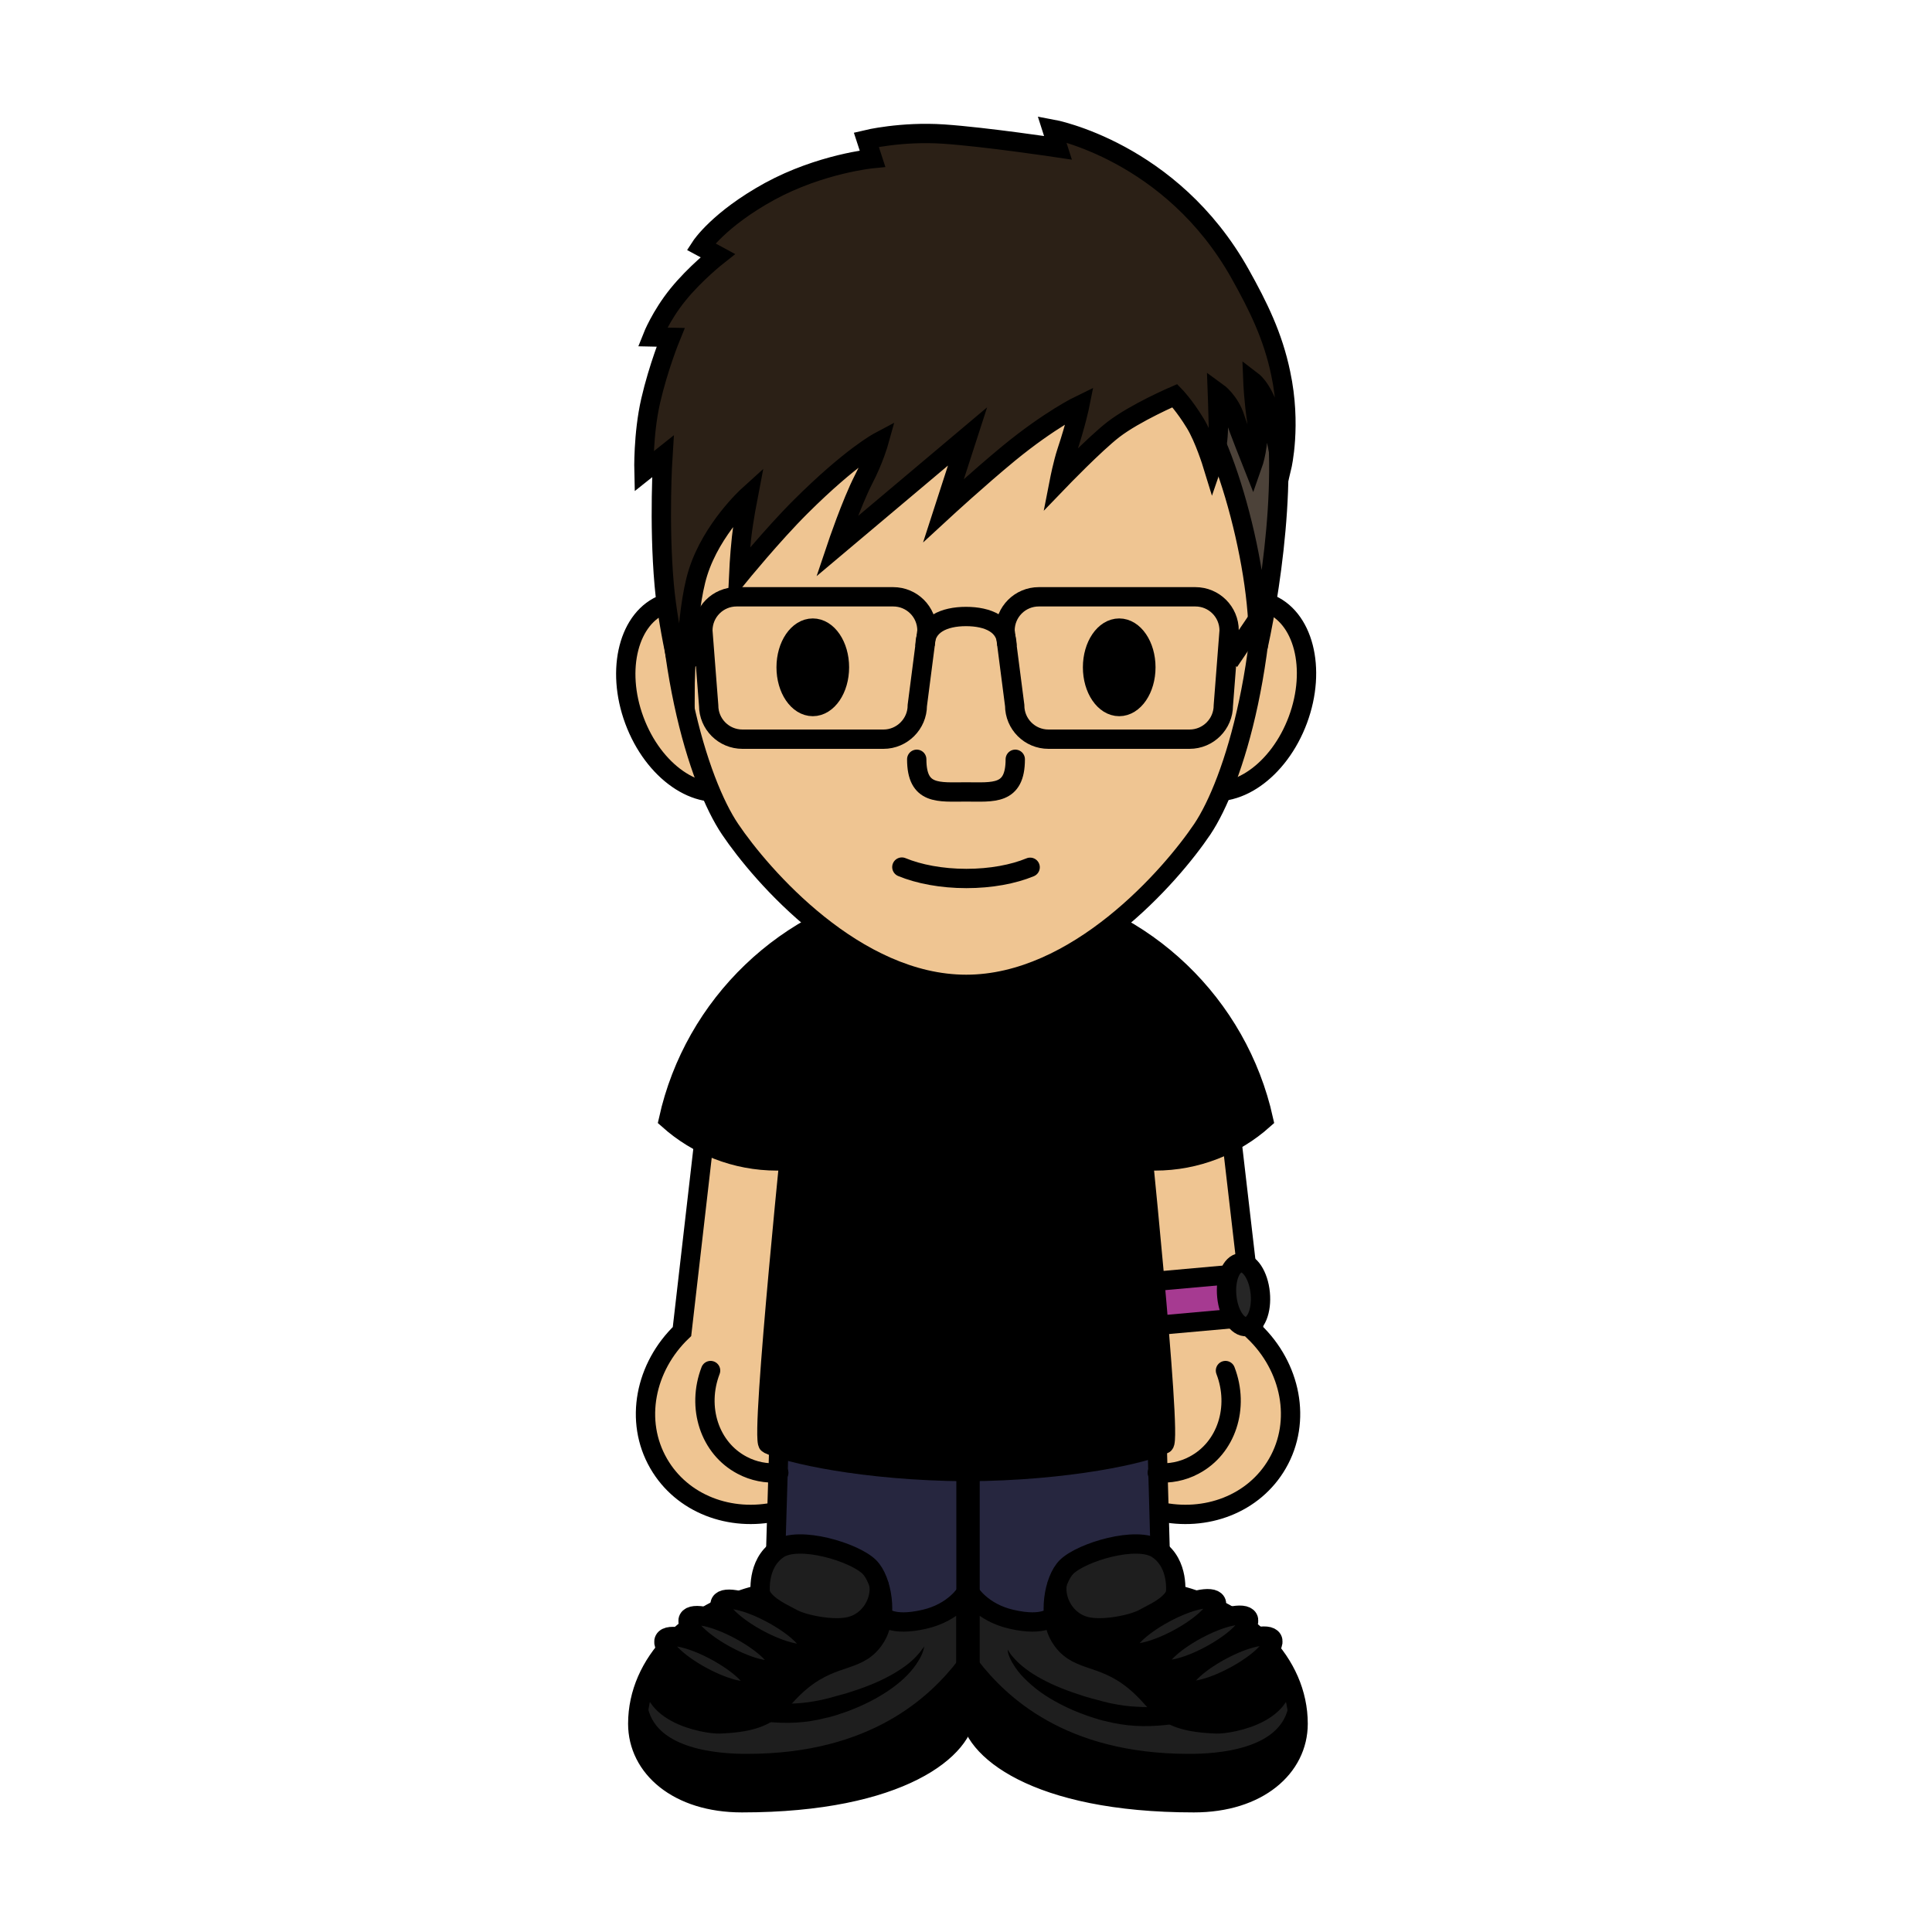 <?xml version="1.0" encoding="utf-8"?>
<!-- Generator: Adobe Illustrator 18.1.1, SVG Export Plug-In . SVG Version: 6.00 Build 0)  -->
<svg version="1.1" id="Layer_2" xmlns="http://www.w3.org/2000/svg" xmlns:xlink="http://www.w3.org/1999/xlink" x="0px" y="0px"
	 viewBox="0 0 1000 1000" enable-background="new 0 0 1000 1000" xml:space="preserve">
<path fill="#EFC592" d="M637.8,591.9l-74.4-42.2L546.9,674l52.8,108.3c24.3,5.4,49.4-3.9,61.4-24.8c12.7-22,7-50-12.1-68.3
	L637.8,591.9"/>
<polygon fill="#26263F" points="502.1,761.7 502.1,824.6 532.3,890.5 600.5,803 599,749.6 525.9,721 "/>
<line fill="none" stroke="#000000" stroke-width="10" stroke-miterlimit="10" x1="502.1" y1="824.6" x2="502.1" y2="761.7"/>
<line fill="none" stroke="#000000" stroke-width="10" stroke-miterlimit="10" x1="599" y1="749.6" x2="600.5" y2="803"/>
<path fill="none" stroke="#000000" stroke-width="10" stroke-linecap="round" stroke-miterlimit="10" d="M599,762.3
	c6.4,0.5,13-0.7,19-3.9c16.9-8.9,23.6-30,16.3-49"/>
<path fill="none" stroke="#000000" stroke-width="10" stroke-miterlimit="10" d="M637.8,591.9l11.3,97.3
	c19.1,18.3,24.8,46.3,12.1,68.3c-12.1,21-37.1,30.3-61.4,24.8"/>
<path fill="#EFC592" d="M364.2,591.9l74.4-42.2L455.1,674l-52.8,108.3c-24.3,5.4-49.4-3.9-61.4-24.8c-12.7-22-7-50,12.1-68.3
	L364.2,591.9"/>
<polygon fill="#26263F" points="500,761.7 500,824.6 469.8,890.5 401.5,803 403.1,749.6 476.1,721 "/>
<path fill="#1E1E1E" d="M456.7,836.2c0,0,4.3,6,21.9,1.9c15.2-3.5,21.3-13.6,21.3-13.6v61.2c0,19.1-33.5,47.4-115.9,47.4
	c-33.2,0-53.9-18.3-53.9-40.9c0-31.5,26.7-58.2,63.5-67c0,0-2.2-15.7,9.3-23.4c10.6-7.1,39.3,1.6,47,9.2c6.8,6.7,9.7,25.5,3.6,35.9
	c-8.3,14.1-20.9,8.8-38.3,22.8c-14.7,11.8-13,21.5-42.9,22.6c-6.5,0.2-42.2-5.5-32.8-31.4"/>
<line fill="none" stroke="#000000" stroke-width="10" stroke-miterlimit="10" x1="500" y1="824.6" x2="500" y2="761.7"/>
<line fill="none" stroke="#000000" stroke-width="10" stroke-miterlimit="10" x1="403.1" y1="749.6" x2="401.5" y2="803"/>
<path fill="none" stroke="#000000" stroke-width="10" stroke-linecap="round" stroke-miterlimit="10" d="M403.1,762.3
	c-6.4,0.5-13-0.7-19-3.9c-16.9-8.9-23.6-30-16.3-49"/>
<path fill="none" stroke="#000000" stroke-width="10" stroke-miterlimit="10" d="M364.2,591.9L353,689.2
	c-19.1,18.3-24.8,46.3-12.1,68.3c12.1,21,37.1,30.3,61.4,24.8"/>
<path fill="#664746" stroke="#000000" stroke-width="10" stroke-miterlimit="10" d="M473.3,839.2"/>
<path d="M330.6,885.7c-0.3,2.2-0.4,4.4-0.4,6.6c0,22.6,20.7,40.9,53.9,40.9c82.4,0,115.9-28.4,115.9-47.4v-23.5
	c-15.3,19.9-47.4,50.5-113.3,50.5C372.4,912.8,337,911,330.6,885.7"/>
<path d="M454.9,819.8c2.8,8.5,3,20-1.3,27.3c-8.3,14.1-20.9,8.8-38.3,22.8c-14.7,11.8-13,21.5-42.9,22.6
	c-6.5,0.2-42.2-5.5-32.8-31.4c10.8-17.4,30-30,54-35.7c3.2,6.4,12,9.9,16.4,12.4c5.3,3,21,6.4,30.1,4.1
	C450.8,839.1,456.2,828.2,454.9,819.8L454.9,819.8z"/>
<path fill="none" stroke="#000000" stroke-width="10" stroke-miterlimit="10" d="M500,862.3c-15.3,19.9-47.4,50.5-113.3,50.5
	c-14.2,0-49.7-1.8-56.1-27.1"/>
<path fill="none" stroke="#000000" stroke-width="10" stroke-miterlimit="10" d="M393.7,825.3c3.2,6.4,12,9.9,16.4,12.4
	c5.3,3,21,6.4,30.1,4.1c10.6-2.7,16.1-13.6,14.7-22"/>
<path fill="#1E1E1E" d="M545.3,836.2c0,0-4.3,6-21.9,1.9c-15.2-3.5-21.3-13.6-21.3-13.6v61.2c0,19.1,33.5,47.4,115.9,47.4
	c33.2,0,53.9-18.3,53.9-40.9c0-31.5-26.7-58.2-63.5-67c0,0,2.2-15.7-9.3-23.4c-10.6-7.1-39.3,1.6-47,9.2c-6.8,6.7-9.7,25.5-3.6,35.9
	c8.3,14.1,20.9,8.8,38.3,22.8c14.7,11.8,13,21.5,42.9,22.6c6.5,0.2,42.2-5.5,32.8-31.4"/>
<path fill="#664746" stroke="#000000" stroke-width="10" stroke-miterlimit="10" d="M528.8,839.2"/>
<path d="M671.4,885.7c0.3,2.2,0.4,4.4,0.4,6.6c0,22.6-20.7,40.9-53.9,40.9c-82.4,0-115.9-28.4-115.9-47.4v-23.5
	c15.3,19.9,47.4,50.5,113.3,50.5C629.6,912.8,665.1,911,671.4,885.7"/>
<path d="M547.2,819.8c-2.8,8.5-3,20,1.3,27.3c8.3,14.1,20.9,8.8,38.3,22.8c14.7,11.8,13,21.5,42.9,22.6c6.5,0.2,42.2-5.5,32.8-31.4
	c-10.8-17.4-30-30-54-35.7c-3.2,6.4-12,9.9-16.4,12.4c-5.3,3-21,6.4-30.1,4.1C551.3,839.1,545.8,828.2,547.2,819.8L547.2,819.8z"/>
<path fill="none" stroke="#000000" stroke-width="10" stroke-miterlimit="10" d="M502.1,862.3c15.3,19.9,47.4,50.5,113.3,50.5
	c14.2,0,49.7-1.8,56.1-27.1"/>
<path fill="none" stroke="#000000" stroke-width="10" stroke-miterlimit="10" d="M545.3,836.2c0,0-4.3,6-21.9,1.9
	c-15.2-3.5-21.3-13.6-21.3-13.6v61.2c0,19.1,33.5,47.4,115.9,47.4c33.2,0,53.9-18.3,53.9-40.9c0-31.5-26.7-58.2-63.5-67
	c0,0,2.2-15.7-9.3-23.4c-10.6-7.1-39.3,1.6-47,9.2c-6.8,6.7-9.7,25.5-3.6,35.9c8.3,14.1,20.9,8.8,38.3,22.8
	c14.7,11.8,13,21.5,42.9,22.6c6.5,0.2,42.2-5.5,32.8-31.4"/>
<path fill="none" stroke="#000000" stroke-width="10" stroke-miterlimit="10" d="M608.4,825.3c-3.2,6.4-12,9.9-16.4,12.4
	c-5.3,3-21,6.4-30.1,4.1c-10.6-2.7-16.1-13.6-14.7-22"/>
<path fill="none" stroke="#000000" stroke-width="10" stroke-miterlimit="10" d="M456.7,836.2c0,0,4.3,6,21.9,1.9
	c15.2-3.5,21.3-13.6,21.3-13.6v61.2c0,19.1-33.5,47.4-115.9,47.4c-33.2,0-53.9-18.3-53.9-40.9c0-31.5,26.7-58.2,63.5-67
	c0,0-2.2-15.7,9.3-23.4c10.6-7.1,39.3,1.6,47,9.2c6.8,6.7,9.7,25.5,3.6,35.9c-8.3,14.1-20.9,8.8-38.3,22.8
	c-14.7,11.8-13,21.5-42.9,22.6c-6.5,0.2-42.2-5.5-32.8-31.4"/>
<ellipse transform="matrix(0.88 0.475 -0.475 0.88 447.574 -86.953)" fill="#1E1E1E" stroke="#000000" stroke-width="10" stroke-miterlimit="10" cx="395.8" cy="841.8" rx="26.2" ry="7.5"/>
<ellipse transform="matrix(0.88 0.475 -0.475 0.88 449.644 -78.067)" fill="#1E1E1E" stroke="#000000" stroke-width="10" stroke-miterlimit="10" cx="379.2" cy="850.3" rx="26.2" ry="7.5"/>
<ellipse transform="matrix(0.88 0.475 -0.475 0.88 453.278 -70.816)" fill="#1E1E1E" stroke="#000000" stroke-width="10" stroke-miterlimit="10" cx="366.7" cy="861.1" rx="26.2" ry="7.5"/>
<ellipse transform="matrix(-0.88 0.475 -0.475 -0.88 1539.767 1294.361)" fill="#1E1E1E" stroke="#000000" stroke-width="10" stroke-miterlimit="10" cx="606.3" cy="841.8" rx="26.2" ry="7.5"/>
<ellipse transform="matrix(-0.88 0.475 -0.475 -0.88 1574.919 1302.552)" fill="#1E1E1E" stroke="#000000" stroke-width="10" stroke-miterlimit="10" cx="622.8" cy="850.3" rx="26.2" ry="7.5"/>
<ellipse transform="matrix(-0.88 0.475 -0.475 -0.88 1603.602 1316.927)" fill="#1E1E1E" stroke="#000000" stroke-width="10" stroke-miterlimit="10" cx="635.3" cy="861.1" rx="26.2" ry="7.5"/>
<rect x="590.5" y="661.5" transform="matrix(-0.996 8.916338e-002 -8.916338e-002 -0.996 1291.141 1288.18)" fill="#A63A91" stroke="#000000" stroke-width="10" stroke-miterlimit="10" width="52.6" height="22.8"/>
<ellipse transform="matrix(0.995 -9.740057e-002 9.740057e-002 0.995 -62.224 65.889)" fill="#262626" stroke="#000000" stroke-width="10" stroke-miterlimit="10" cx="643.8" cy="670.3" rx="8.7" ry="16.6"/>
<path d="M467.8,463.1C407.3,473.6,359.2,520,346,579.5c14.9,13.3,34.6,21.4,56.2,21.4c2.1,0,4.1-0.1,6.2-0.2l3.1-30.9
	c0,0-18.2,175.6-13.9,177.7c9.7,4.8,49.1,13.9,102.5,14.3c53.4-0.3,92.8-9.4,102.5-14.3c4.3-2.1-13.9-177.7-13.9-177.7l3.1,30.9
	c2,0.1,4.1,0.2,6.2,0.2c21.6,0,41.2-8.1,56.2-21.4c-13.2-59.5-61.3-105.9-121.8-116.4"/>
<ellipse transform="matrix(-0.938 -0.348 0.348 -0.938 1112.049 920.578)" fill="#EFC592" stroke="#000000" stroke-width="10" stroke-miterlimit="10" cx="638.6" cy="360.5" rx="35.5" ry="51.1"/>
<ellipse transform="matrix(0.938 -0.348 0.348 0.938 -102.797 148.13)" fill="#EFC592" stroke="#000000" stroke-width="10" stroke-miterlimit="10" cx="361.4" cy="360.5" rx="35.5" ry="51.1"/>
<path fill="none" stroke="#000000" stroke-width="10" stroke-miterlimit="10" d="M532.2,463.1C592.7,473.6,640.8,520,654,579.5
	c-14.9,13.3-34.6,21.4-56.2,21.4c-2.1,0-4.1-0.1-6.2-0.2"/>
<path fill="none" stroke="#000000" stroke-width="10" stroke-miterlimit="10" d="M467.8,463.1C407.3,473.6,359.2,520,346,579.5
	c14.9,13.3,34.6,21.4,56.2,21.4c2.1,0,4.1-0.1,6.2-0.2"/>
<path fill="#EFC592" stroke="#000000" stroke-width="10" stroke-miterlimit="10" d="M346,246.1c0-76,68.9-137.6,154-137.6
	c85,0,154,61.6,154,137.6c5.5,93.5-15.7,159.2-31.7,183.1c-16.1,23.9-64.9,80.3-122.2,80.3c-57.4,0-106.1-56.4-122.2-80.3
	C361.7,405.2,340.5,339.6,346,246.1z"/>
<g>
	<ellipse stroke="#000000" stroke-width="10" stroke-miterlimit="10" cx="579.3" cy="345.4" rx="13.8" ry="20.3"/>
	<ellipse stroke="#000000" stroke-width="10" stroke-miterlimit="10" cx="420.7" cy="345.4" rx="13.8" ry="20.3"/>
</g>
<path fill="none" stroke="#000000" stroke-width="10" stroke-linecap="round" stroke-miterlimit="10" d="M525.5,393
	c0,18.7-11.4,16.9-25.5,16.9c-14.1,0-25.5,1.8-25.5-16.9"/>
<path fill="none" stroke="#000000" stroke-width="10" stroke-linecap="round" stroke-miterlimit="10" d="M533.2,448.9
	c-8.7,3.6-20.3,5.8-33,5.8c-12.9,0-24.7-2.3-33.4-5.9"/>
<path fill="none" stroke="#000000" stroke-width="10" stroke-miterlimit="10" d="M478.8,334.3c0-11.1,10-15.2,21.2-15.2
	s21.2,4,21.2,15.2"/>
<g>
	<path fill="none" stroke="#000000" stroke-width="10" stroke-miterlimit="10" d="M615.7,382.6h-73c-9.7,0-17.5-7.8-17.5-17.5
		l-5-38.7c0-9.7,7.8-17.5,17.5-17.5h81c9.7,0,17.5,7.8,17.5,17.5l-3,38.7C633.2,374.7,625.4,382.6,615.7,382.6z"/>
	<path fill="none" stroke="#000000" stroke-width="10" stroke-miterlimit="10" d="M457.3,382.6h-73c-9.7,0-17.5-7.8-17.5-17.5
		l-3-38.7c0-9.7,7.8-17.5,17.5-17.5h81c9.7,0,17.5,7.8,17.5,17.5l-5,38.7C474.8,374.7,466.9,382.6,457.3,382.6z"/>
</g>
<line fill="none" stroke="#000000" stroke-width="10" stroke-miterlimit="10" x1="363.8" y1="342.4" x2="343.6" y2="312.6"/>
<line fill="none" stroke="#000000" stroke-width="10" stroke-miterlimit="10" x1="636.2" y1="342.4" x2="656.4" y2="312.6"/>
<path fill="none" stroke="#000000" stroke-width="10" stroke-linecap="round" stroke-miterlimit="10" d="M411.5,569.7
	c0,0-18.2,175.6-13.9,177.7c9.7,4.8,49.1,13.9,102.5,14.3c53.4-0.3,92.8-9.4,102.5-14.3c4.3-2.1-13.9-177.7-13.9-177.7"/>
<g>
	<g>
		<path d="M478.4,852.1c0,0,0,0.6-0.4,1.8c-0.3,1.1-0.9,2.8-2,4.7c-1.1,1.9-2.6,4.2-4.6,6.5c-2,2.3-4.6,4.8-7.6,7.1
			c-3,2.4-6.5,4.6-10.3,6.8c-3.8,2.1-8,4.1-12.3,5.8c-2.2,0.9-4.4,1.7-6.7,2.4c-1.1,0.4-2.3,0.8-3.5,1.1l-1.8,0.5l-0.4,0.1l-0.5,0.1
			l-0.9,0.2c-5,1.3-10.1,2.1-15.3,2.4c-5.1,0.3-10.3,0.1-15.2-0.4c-5-0.5-9.8-1.4-14.4-2.5c-4.6-1.1-8.9-2.4-13-3.9
			c-4-1.5-7.8-3-11.2-4.6c-3.4-1.6-6.4-3.1-9.1-4.6c-2.6-1.5-4.9-2.9-6.7-4c-1.8-1.2-3.2-2.2-4.1-2.8c-0.9-0.7-1.4-1.1-1.4-1.1
			s0.6,0.2,1.7,0.6c1.1,0.4,2.7,0.9,4.7,1.5c2,0.7,4.5,1.4,7.4,2.3c2.8,0.8,6,1.8,9.5,2.7c3.5,0.9,7.3,1.9,11.3,2.8
			c4,0.9,8.2,1.7,12.6,2.4c4.4,0.7,8.9,1.2,13.5,1.6c4.6,0.3,9.2,0.4,13.8,0.1c4.6-0.2,9.2-0.9,13.5-1.8l0.9-0.2l0.4-0.1l0.4-0.1
			l1.7-0.4c1.1-0.3,2.2-0.5,3.3-0.9c2.2-0.6,4.4-1.2,6.5-1.8c4.2-1.3,8.3-2.7,12-4.2c3.8-1.5,7.2-3.1,10.3-4.8
			c3.1-1.7,5.8-3.4,8.1-5.1c2.3-1.7,4.2-3.4,5.6-4.9c1.4-1.5,2.5-2.8,3.1-3.8C478.2,852.7,478.4,852.1,478.4,852.1z"/>
	</g>
	<g>
		<path d="M521.6,853.8c0,0,0.3,0.6,0.9,1.5c0.6,1,1.7,2.3,3.1,3.8c1.4,1.5,3.3,3.2,5.6,4.9c2.3,1.7,5,3.5,8.1,5.1
			c3.1,1.7,6.6,3.3,10.3,4.8c3.8,1.5,7.8,2.9,12,4.2c2.1,0.6,4.3,1.3,6.5,1.8c1.1,0.3,2.2,0.6,3.3,0.9l1.7,0.4l0.4,0.1l0.4,0.1
			l0.9,0.2c4.3,0.9,8.9,1.6,13.5,1.8c4.6,0.3,9.2,0.2,13.8-0.1c4.6-0.3,9.1-0.9,13.5-1.6c4.4-0.7,8.6-1.5,12.6-2.4
			c4-0.9,7.8-1.8,11.3-2.8c3.5-0.9,6.7-1.9,9.5-2.7c2.8-0.9,5.3-1.6,7.4-2.3c2-0.7,3.6-1.2,4.7-1.5c1.1-0.4,1.7-0.6,1.7-0.6
			s-0.5,0.4-1.4,1.1c-0.9,0.7-2.3,1.7-4.1,2.8c-1.8,1.2-4.1,2.6-6.7,4c-2.6,1.5-5.7,3-9.1,4.6c-3.4,1.6-7.1,3.1-11.2,4.6
			c-4,1.4-8.4,2.8-13,3.9c-4.6,1.1-9.4,2-14.4,2.5c-5,0.5-10.1,0.7-15.2,0.4c-5.1-0.3-10.3-1.1-15.3-2.4l-0.9-0.2l-0.5-0.1l-0.4-0.1
			l-1.8-0.5c-1.2-0.4-2.3-0.7-3.5-1.1c-2.3-0.7-4.5-1.6-6.7-2.4c-4.4-1.7-8.5-3.7-12.3-5.8c-3.8-2.1-7.3-4.4-10.3-6.8
			c-3-2.4-5.5-4.8-7.6-7.1c-2-2.3-3.5-4.6-4.6-6.5c-1.1-1.9-1.7-3.6-2-4.7C521.6,854.5,521.6,853.8,521.6,853.8z"/>
	</g>
</g>
<path fill="#4C4239" stroke="#000000" stroke-width="10" stroke-miterlimit="10" d="M611.5,203c18.8,9.9,41.3,88.3,39.7,131.7
	c7.5-33.9,17.8-106.2,3.7-142.2C634.5,170,611.5,203,611.5,203z"/>
<path fill="#2B2016" stroke="#000000" stroke-width="10" stroke-miterlimit="10" d="M343.8,302.8c-2.9-32.7-0.7-66.6-0.7-66.6
	l-9.8,7.8c0,0-0.5-19.2,3.5-36.6s10.3-32.8,10.3-32.8l-9.4-0.2c0,0,4.3-10.9,13.2-21.9s20.6-20.2,20.6-20.2l-8.7-4.7
	c0,0,9.1-14,35.5-28.5c26.4-14.4,53.3-17,53.3-17l-3.2-9.8c0,0,18.2-4.4,40.1-2.9s59.1,7.1,59.1,7.1l-3.1-9.7c0,0,61.7,11.2,97.4,75
	c9.4,16.8,17,32.2,21,51.5c5.7,26.7,0.6,48.2,0.6,48.2s-1.6-7.8-4.6-22c-3.6-16.8-10.4-22-10.4-22s0.4,10.1,2.1,21.1
	c1.7,10.9-2.2,21.9-2.2,21.9s-7.8-19.6-9.1-24c-2.8-8.9-9.2-13.5-9.2-13.5s0.3,8.1,0.5,16.5c0.3,11.5-3,21-3,21s-4.2-13.7-9-21.5
	c-5.6-9.2-10.5-14.2-10.5-14.2s-20.5,8.8-31.8,17.5c-9.7,7.5-27.9,26.4-27.9,26.4s1.7-8.7,3.7-14.8c4.9-14.7,6.8-24.2,6.8-24.2
	s-15.5,7.5-36.7,24.9c-15.9,13.1-33.8,29.6-33.8,29.6l12.4-38.3l-67.7,57c0,0,7.5-22.3,13.9-34.8c5.4-10.4,7.9-19.4,7.9-19.4
	s-14.5,7.7-40.4,33.5c-14.5,14.4-32.2,36.1-32.2,36.1s0.5-10.9,1.5-19.9c1-9,3.5-21.9,3.5-21.9s-18.8,17-26,39.8
	c-6.7,21.2-6.8,64.2-6.8,64.2S346,327.9,343.8,302.8z"/>
</svg>
